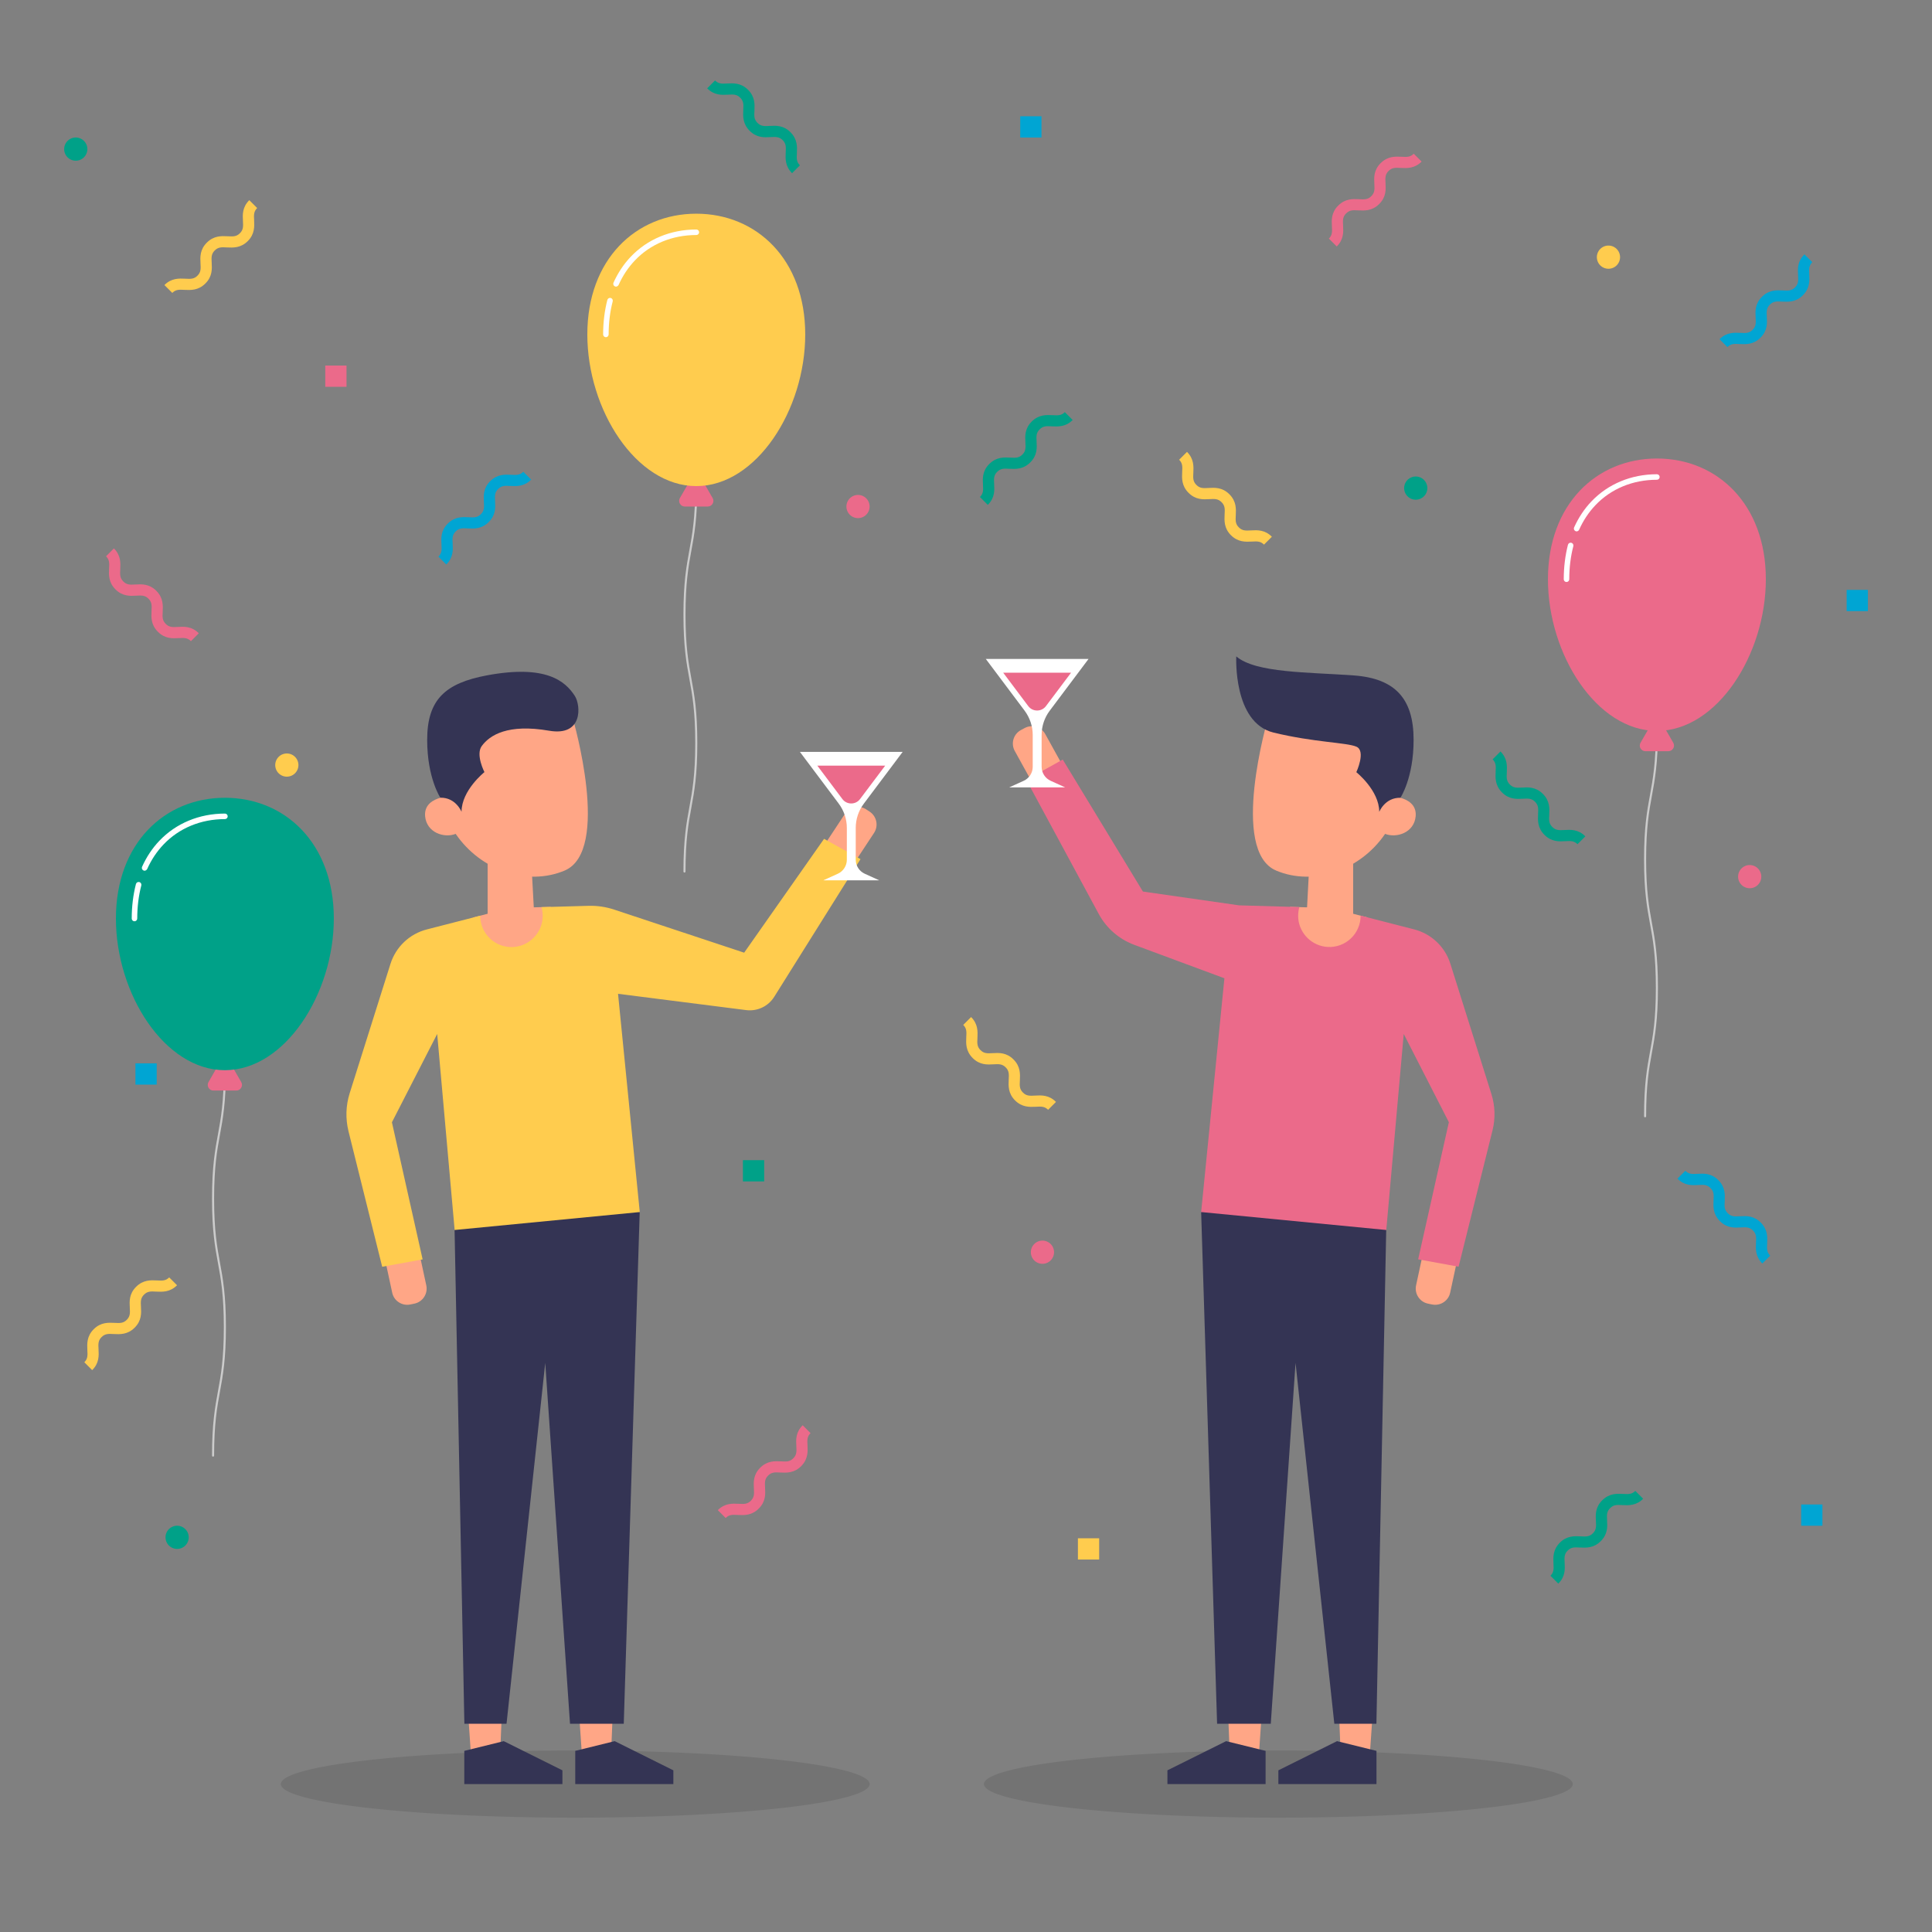<?xml version="1.0" encoding="utf-8"?>
<svg id="master-artboard" viewBox="0 0 2800 2800" version="1.1" xmlns="http://www.w3.org/2000/svg" x="0px" y="0px" width="2800px" height="2800px" enable-background="new 0 0 2800 2800">

<rect x="0" y="0" width="2800" height="2800" fill="#808080" stroke="none"/>

<g transform="matrix(1, 0, 0, 1, 0, 0)">
		<g id="XMLID_62_">
			<path fill="#CCCCCC" d="M308.8,2111.1c-0.8,0-1.5-0.7-1.5-1.5c0-46.7,4.4-70.4,8.6-93.4c4.2-22.8,8.5-46.4,8.5-92.8&#10;&#9;&#9;&#9;&#9;s-4.3-70-8.5-92.8c-4.2-22.9-8.6-46.7-8.6-93.4c0-46.7,4.4-70.4,8.6-93.4c4.2-22.8,8.5-46.4,8.5-92.8c0-0.8,0.7-1.5,1.5-1.5&#10;&#9;&#9;&#9;&#9;s1.5,0.7,1.5,1.5c0,46.7-4.4,70.4-8.6,93.4c-4.2,22.8-8.5,46.4-8.5,92.8c0,46.4,4.3,70,8.5,92.8c4.2,22.9,8.6,46.7,8.6,93.4&#10;&#9;&#9;&#9;&#9;s-4.4,70.4-8.6,93.4c-4.2,22.8-8.5,46.4-8.5,92.8C310.3,2110.4,309.6,2111.1,308.8,2111.1z"/>
		</g>
		<path id="XMLID_18_" fill="#EB6A8A" d="M302.2,1568.2l16.6-28.8c3.2-5.5,11.1-5.5,14.2,0l16.6,28.8c3.2,5.5-0.8,12.3-7.1,12.3&#10;&#9;&#9;&#9;h-33.2C303,1580.6,299,1573.7,302.2,1568.2z"/>
		<path fill="#00A188" d="M483.8,1331.2c0,109-70.7,219.8-157.9,219.8S168,1440.3,168,1331.2c0-109,70.7-175,157.9-175&#10;&#9;&#9;&#9;S483.8,1222.2,483.8,1331.2z"/>
		<g>
			<g>
				<path fill="#FFFFFF" d="M194.9,1335.2c-2.2,0-4-1.8-4-4c0-17.6,2.1-34.4,6.1-50c0.6-2.1,2.7-3.4,4.9-2.9&#10;&#9;&#9;&#9;&#9;&#9;c2.1,0.6,3.4,2.7,2.9,4.9c-3.9,14.9-5.9,31-5.9,47.9C198.9,1333.4,197.1,1335.2,194.9,1335.2z"/>
			</g>
			<g>
				<path fill="#FFFFFF" d="M209.5,1261.9c-0.6,0-1.1-0.1-1.6-0.4c-2-0.9-2.9-3.3-2-5.3c6.4-14.2,14.8-26.9,25-37.6&#10;&#9;&#9;&#9;&#9;&#9;c24.1-25.4,57.9-39.5,95.1-39.5c2.2,0,4,1.8,4,4s-1.8,4-4,4c-34.9,0-66.6,13.1-89.2,37c-9.6,10.1-17.5,22-23.5,35.4&#10;&#9;&#9;&#9;&#9;&#9;C212.4,1261,211,1261.9,209.5,1261.9z"/>
			</g>
		</g>
	</g><g id="XMLID_2_" transform="matrix(1, 0, 0, 1, 0, 0)">
			<path fill="#CCCCCC" d="M2384.2,1619.3c-0.8,0-1.5-0.7-1.5-1.5c0-46.7,4.4-70.4,8.6-93.4c4.2-22.8,8.5-46.4,8.5-92.8&#10;&#9;&#9;&#9;&#9;s-4.3-70-8.5-92.8c-4.2-22.9-8.6-46.7-8.6-93.4c0-46.7,4.4-70.4,8.6-93.4c4.2-22.8,8.5-46.4,8.5-92.8c0-0.8,0.7-1.5,1.5-1.5&#10;&#9;&#9;&#9;&#9;s1.5,0.7,1.5,1.5c0,46.7-4.4,70.4-8.6,93.4c-4.2,22.8-8.5,46.4-8.5,92.8c0,46.4,4.3,70,8.5,92.8c4.2,22.9,8.6,46.7,8.6,93.4&#10;&#9;&#9;&#9;&#9;s-4.4,70.4-8.6,93.4c-4.2,22.8-8.5,46.4-8.5,92.8C2385.7,1618.6,2385,1619.3,2384.2,1619.3z"/>
		</g><path id="XMLID_1_" fill="#EB6A8A" d="M2377.6,1076.4l16.6-28.8c3.2-5.5,11.1-5.5,14.2,0l16.6,28.8c3.2,5.5-0.8,12.3-7.1,12.3&#10;&#9;&#9;&#9;h-33.2C2378.4,1088.8,2374.4,1081.9,2377.6,1076.4z" transform="matrix(1, 0, 0, 1, 0, 0)"/><path fill="#EB6A8A" d="M2559.2,839.5c0,109-70.7,219.8-157.9,219.8s-157.9-110.8-157.9-219.8s70.7-175,157.9-175&#10;&#9;&#9;&#9;S2559.2,730.4,2559.2,839.5z" transform="matrix(1, 0, 0, 1, 0, 0)"/><g transform="matrix(1, 0, 0, 1, 0, 0)">
				<path fill="#FFFFFF" d="M2270.3,843.5c-2.2,0-4-1.8-4-4c0-17.6,2.1-34.4,6.1-50c0.6-2.1,2.7-3.4,4.9-2.9&#10;&#9;&#9;&#9;&#9;&#9;c2.1,0.6,3.4,2.7,2.9,4.9c-3.9,14.9-5.9,31-5.9,47.9C2274.3,841.7,2272.5,843.5,2270.3,843.5z"/>
			</g><path fill="#FFFFFF" d="M2284.9,770.1c-0.6,0-1.1-0.1-1.6-0.4c-2-0.9-2.9-3.3-2-5.3c6.4-14.2,14.8-26.9,25-37.6&#10;&#9;&#9;&#9;&#9;&#9;c24.1-25.4,57.9-39.5,95-39.5c2.2,0,4,1.8,4,4s-1.8,4-4,4c-34.9,0-66.6,13.1-89.2,37c-9.6,10.1-17.5,22-23.5,35.4&#10;&#9;&#9;&#9;&#9;&#9;C2287.9,769.2,2286.4,770.1,2284.9,770.1z" transform="matrix(1, 0, 0, 1, 0, 0)"/><g id="XMLID_4_" transform="matrix(1, 0, 0, 1, 0, 0)">
			<path fill="#CCCCCC" d="M992,1264.6c-0.8,0-1.5-0.7-1.5-1.5c0-46.7,4.4-70.4,8.6-93.4c4.2-22.8,8.5-46.4,8.5-92.8&#10;&#9;&#9;&#9;&#9;c0-46.4-4.3-70-8.5-92.8c-4.2-22.9-8.6-46.7-8.6-93.4c0-46.7,4.4-70.4,8.6-93.4c4.2-22.8,8.5-46.4,8.5-92.8&#10;&#9;&#9;&#9;&#9;c0-0.8,0.7-1.5,1.5-1.5s1.5,0.7,1.5,1.5c0,46.7-4.4,70.4-8.6,93.4c-4.2,22.8-8.5,46.4-8.5,92.8c0,46.4,4.3,70,8.5,92.8&#10;&#9;&#9;&#9;&#9;c4.2,22.9,8.6,46.7,8.6,93.4c0,46.7-4.4,70.4-8.6,93.4c-4.2,22.8-8.5,46.4-8.5,92.8C993.5,1263.9,992.8,1264.6,992,1264.6z"/>
		</g><path id="XMLID_3_" fill="#EB6A8A" d="M985.4,721.7L1002,693c3.2-5.5,11.1-5.5,14.2,0l16.6,28.8c3.2,5.5-0.8,12.3-7.1,12.3h-33.2&#10;&#9;&#9;&#9;C986.1,734.1,982.2,727.2,985.4,721.7z" transform="matrix(1, 0, 0, 1, 0, 0)"/><path fill="#FFCC4E" d="M1167,484.7c0,109-70.7,219.8-157.9,219.8S851.2,593.8,851.2,484.7s70.7-175,157.9-175&#10;&#9;&#9;&#9;S1167,375.7,1167,484.7z" transform="matrix(1, 0, 0, 1, 0, 0)"/><g transform="matrix(1, 0, 0, 1, 0, 0)">
				<path fill="#FFFFFF" d="M878.1,488.7c-2.2,0-4-1.8-4-4c0-17.6,2.1-34.4,6.1-50c0.6-2.1,2.7-3.4,4.9-2.9c2.1,0.6,3.4,2.7,2.9,4.9&#10;&#9;&#9;&#9;&#9;&#9;c-3.9,14.9-5.9,31-5.9,47.9C882.1,486.9,880.3,488.7,878.1,488.7z"/>
			</g><path fill="#FFFFFF" d="M892.7,415.4c-0.6,0-1.1-0.1-1.6-0.4c-2-0.9-2.9-3.3-2-5.3c6.4-14.2,14.8-26.9,25-37.6&#10;&#9;&#9;&#9;&#9;&#9;c24.1-25.4,57.9-39.5,95.1-39.5c2.2,0,4,1.8,4,4s-1.8,4-4,4c-34.9,0-66.6,13.1-89.2,37c-9.6,10.1-17.5,22-23.5,35.4&#10;&#9;&#9;&#9;&#9;&#9;C895.6,414.5,894.2,415.4,892.7,415.4z" transform="matrix(1, 0, 0, 1, 0, 0)"/><path d="M 1260.4 2585.6 A 426.7 48.7 0 0 1 833.7 2634.3 A 426.7 48.7 0 0 1 407 2585.6 A 426.7 48.7 0 0 1 833.7 2536.9 A 426.7 48.7 0 0 1 1260.4 2585.6 Z" opacity="0.1" transform="matrix(1, 0, 0, 1, 0, 0)"/><path d="M 2279.4 2585.6 A 426.7 48.7 0 0 1 1852.7 2634.3 A 426.7 48.7 0 0 1 1426 2585.6 A 426.7 48.7 0 0 1 1852.7 2536.9 A 426.7 48.7 0 0 1 2279.4 2585.6 Z" opacity="0.1" transform="matrix(1, 0, 0, 1, 0, 0)"/><path fill="#FFA686" d="M1542.2,1159.6l-5.2,2.8c-10.8,6-24.4,2-30.3-8.8l-36-65.2c-6-10.8-2-24.4,8.8-30.3l5.2-2.8&#10;&#9;&#9;&#9;c10.8-6,24.4-2,30.3,8.8l36,65.2C1556.9,1140,1552.9,1153.6,1542.2,1159.6z" transform="matrix(1, 0, 0, 1, 0, 0)"/><path fill="#FFA686" d="M2075.2,1890.5l-5.8-1.2c-12.1-2.6-19.7-14.5-17.1-26.5l15.7-72.8c2.6-12.1,14.5-19.7,26.5-17.1l5.8,1.2&#10;&#9;&#9;&#9;c12.1,2.6,19.7,14.5,17.1,26.5l-15.7,72.8C2099.2,1885.4,2087.3,1893.1,2075.2,1890.5z" transform="matrix(1, 0, 0, 1, 0, 0)"/><path d="M 1940 2468.1 L 1944 2567.1 L 1983.6 2567.1 L 1990.4 2468.1 Z" fill="#FFA686" transform="matrix(1, 0, 0, 1, 0, 0)"/><path d="M 1937.7 2523.4 L 1852.7 2565.7 L 1852.7 2585.6 L 1994.9 2585.6 L 1994.9 2537.5 Z" fill="#343454" transform="matrix(1, 0, 0, 1, 0, 0)"/><path d="M 1779.3 2468.1 L 1783.2 2567.1 L 1822.9 2567.1 L 1829.6 2468.1 Z" fill="#FFA686" transform="matrix(1, 0, 0, 1, 0, 0)"/><path d="M 1740.8 1756.7 L 1763.9 2498.2 L 1841.7 2498.2 L 1877.6 1975.2 L 1933.8 2498.2 L 1994.8 2498.2 L 2009 1782.7 L 1933.8 1696.8 Z" fill="#343454" transform="matrix(1, 0, 0, 1, 0, 0)"/><path d="M 1961.1 1324.3 L 1961.1 1237.5 L 1897.7 1250.3 L 1894.3 1315 L 1869.6 1314.3 L 1869.6 1467.3 L 1982.1 1467.3 L 1982.1 1329.7 Z" fill="#FFA686" transform="matrix(1, 0, 0, 1, 0, 0)"/><path fill="#EB6A8A" d="M2102,1396.8c-7.7-24.6-27.6-43.5-52.6-49.9l-77.5-19.9c0,0.1,0,0.1,0,0.2c0,25.9-21.7,46.7-47.9,45.2&#10;&#9;&#9;&#9;c-22-1.3-40.1-18.6-42.4-40.5c-0.6-6.1,0-11.9,1.5-17.3l-87.3-2.5l-139.4-20l-116.2-191.3l-52.8,29.4l105,194.4&#10;&#9;&#9;&#9;c11.1,20.6,29.4,36.5,51.4,44.7l130.7,48.5l-33.7,338.8l268.3,26l25.3-284.1l65.4,127.9l-44.5,198.7l58.6,10.7l49.2-197.7&#10;&#9;&#9;&#9;c4.3-17.3,3.7-35.4-1.6-52.4L2102,1396.8z" transform="matrix(1, 0, 0, 1, 0, 0)"/><path fill="#FFA686" d="M2029.5,1156.2c17.8-73.8,10.1-100.5,10.1-100.5l-202.2-13.6c0,0-55.8,190.9,12.1,219.6&#10;&#9;&#9;&#9;c54.3,22.9,121.6,0,157.9-53.2c16.3,6.5,42.2-1.5,44.3-25.7C2053.1,1165.7,2039.4,1158.9,2029.5,1156.2z" transform="matrix(1, 0, 0, 1, 0, 0)"/><path fill="#343454" d="M1791.7,951.3c0,0-4.9,96,54,110.4c58.9,14.3,105.6,14.3,120,20.4s0,37,0,37s33.2,26.4,33.2,57.5&#10;&#9;&#9;&#9;c0,0,8.3-20.9,30.7-20.4c0,0,19.1-28.5,19.1-83.9c0-58.8-25.8-88.9-86.5-93.4C1896.5,974.1,1819.8,975.5,1791.7,951.3z" transform="matrix(1, 0, 0, 1, 0, 0)"/><path d="M 1777 2523.4 L 1691.9 2565.7 L 1691.9 2585.6 L 1834.2 2585.6 L 1834.2 2537.5 Z" fill="#343454" transform="matrix(1, 0, 0, 1, 0, 0)"/><path fill="#FFFFFF" d="M1509.6,1111.3v-46.1c0-12.7,4.1-25.1,11.8-35.3l56.2-74.9h-148.9l56.2,74.9&#10;&#9;&#9;&#9;&#9;c7.6,10.2,11.8,22.5,11.8,35.3v46.1c0,8.7-5.1,16.7-13.1,20.3l-20.9,9.5h80.9l-20.9-9.5C1514.7,1128,1509.6,1120,1509.6,1111.3z" transform="matrix(1, 0, 0, 1, 0, 0)"/><path fill="#EB6A8A" d="M1453.9,974.9h98.4l-36.4,48.4c-6.4,8.6-19.3,8.6-25.7,0L1453.9,974.9z" transform="matrix(1, 0, 0, 1, 0, 0)"/><path fill="#FFA686" d="M1189.9,1272.5l4.9,3.2c10.3,6.8,24.1,3.9,30.9-6.3l41-62.2c6.8-10.3,3.9-24.1-6.3-30.9l-4.9-3.2&#10;&#9;&#9;&#9;c-10.3-6.8-24.1-3.9-30.9,6.3l-41,62.2C1176.8,1251.8,1179.6,1265.7,1189.9,1272.5z" transform="matrix(1, 0, 0, 1, 0, 0)"/><path fill="#FFA686" d="M594.9,1890.5l5.8-1.2c12.1-2.6,19.7-14.5,17.1-26.5l-15.7-72.8c-2.6-12.1-14.5-19.7-26.5-17.1l-5.8,1.2&#10;&#9;&#9;&#9;c-12.1,2.6-19.7,14.5-17.1,26.5l15.7,72.8C570.9,1885.4,582.8,1893.1,594.9,1890.5z" transform="matrix(1, 0, 0, 1, 0, 0)"/><path d="M 727.8 2468.1 L 723.9 2567.1 L 684.2 2567.1 L 677.4 2468.1 Z" fill="#FFA686" transform="matrix(1, 0, 0, 1, 0, 0)"/><path d="M 730.1 2523.4 L 815.1 2565.7 L 815.1 2585.6 L 672.9 2585.6 L 672.9 2537.5 Z" fill="#343454" transform="matrix(1, 0, 0, 1, 0, 0)"/><path d="M 888.6 2468.1 L 884.6 2567.1 L 845 2567.1 L 838.2 2468.1 Z" fill="#FFA686" transform="matrix(1, 0, 0, 1, 0, 0)"/><path d="M 927.1 1756.7 L 904 2498.2 L 826.1 2498.2 L 790.2 1975.2 L 734.1 2498.2 L 673 2498.2 L 658.8 1782.7 L 734.1 1696.8 Z" fill="#343454" transform="matrix(1, 0, 0, 1, 0, 0)"/><path d="M 706.7 1324.3 L 706.7 1237.5 L 770.1 1250.3 L 773.6 1315 L 798.2 1314.3 L 798.2 1467.3 L 685.7 1467.3 L 685.7 1329.7 Z" fill="#FFA686" transform="matrix(1, 0, 0, 1, 0, 0)"/><path fill="#FFCC4E" d="M565.9,1396.9c7.8-24.6,27.7-43.5,52.7-49.9l77.4-19.9c0,0.1,0,0.1,0,0.2c0,25.9,21.7,46.7,47.9,45.2&#10;&#9;&#9;&#9;c22-1.3,40.1-18.6,42.4-40.5c0.6-6.1,0-11.9-1.5-17.3l67.9-1.9c12.8-0.4,25.6,1.5,37.8,5.6l188,62.3l115.8-165l52.8,29.4&#10;&#9;&#9;&#9;l-125,199.5c-8.7,13.9-24.6,21.4-40.8,19.3l-185.6-23.6l31.5,316.3l-268.3,26l-25.3-284.1L568,1626.5l44.5,198.7l-58.6,10.7&#10;&#9;&#9;&#9;l-48.8-196.2c-4.5-18.3-4-37.4,1.7-55.4L565.9,1396.9z" transform="matrix(1, 0, 0, 1, 0, 0)"/><path fill="#FFA686" d="M638.3,1156.2c-17.8-73.8-10.1-100.5-10.1-100.5l202.2-13.6c0,0,55.8,190.9-12.1,219.6&#10;&#9;&#9;&#9;c-54.3,22.9-121.6,0-157.9-53.2c-16.3,6.5-42.2-1.5-44.3-25.7C614.7,1165.7,628.4,1158.9,638.3,1156.2z" transform="matrix(1, 0, 0, 1, 0, 0)"/><path fill="#343454" d="M833.2,1008.8c8.4,13.2,12.2,58.8-37.4,50.2c-59.7-10.3-86,6.3-97.6,22.2c-9.2,12.5,3.9,37.8,3.9,37.8&#10;&#9;&#9;&#9;s-33.2,26.4-33.2,57.5c0,0-8.3-20.9-30.7-20.4c0,0-19.1-28.5-19.1-83.9c0-58.8,26.7-82.1,86.5-93.4&#10;&#9;&#9;&#9;C791.4,962.8,819.4,987.2,833.2,1008.8z" transform="matrix(1, 0, 0, 1, 0, 0)"/><path d="M 890.9 2523.4 L 975.9 2565.7 L 975.9 2585.6 L 833.7 2585.6 L 833.7 2537.5 Z" fill="#343454" transform="matrix(1, 0, 0, 1, 0, 0)"/><path fill="#FFFFFF" d="M1240.2,1246v-46.1c0-12.7,4.1-25.1,11.8-35.3l56.2-74.9h-148.9l56.2,74.9c7.6,10.2,11.8,22.5,11.8,35.3&#10;&#9;&#9;&#9;&#9;v46.1c0,8.7-5.1,16.7-13.1,20.3l-20.9,9.5h80.9l-20.9-9.5C1245.3,1262.7,1240.2,1254.7,1240.2,1246z" transform="matrix(1, 0, 0, 1, 0, 0)"/><path fill="#EB6A8A" d="M1184.5,1109.6h98.4l-36.4,48.4c-6.4,8.6-19.3,8.6-25.7,0L1184.5,1109.6z" transform="matrix(1, 0, 0, 1, 0, 0)"/><path d="M 126.6 216.1 A 16.8 16.8 0 0 1 109.8 232.9 A 16.8 16.8 0 0 1 93 216.1 A 16.8 16.8 0 0 1 109.8 199.3 A 16.8 16.8 0 0 1 126.6 216.1 Z" fill="#00A188" transform="matrix(1, 0, 0, 1, 0, 0)"/><path d="M 1260.3 734.1 A 16.8 16.8 0 0 1 1243.5 750.9 A 16.8 16.8 0 0 1 1226.7 734.1 A 16.8 16.8 0 0 1 1243.5 717.3 A 16.8 16.8 0 0 1 1260.3 734.1 Z" fill="#EB6A8A" transform="matrix(1, 0, 0, 1, 0, 0)"/><path d="M 2347.9 372.7 A 16.8 16.8 0 0 1 2331.1 389.5 A 16.8 16.8 0 0 1 2314.3 372.7 A 16.8 16.8 0 0 1 2331.1 355.9 A 16.8 16.8 0 0 1 2347.9 372.7 Z" fill="#FFCC4E" transform="matrix(1, 0, 0, 1, 0, 0)"/><path d="M 1527.6 1814.8 A 16.8 16.8 0 0 1 1510.8 1831.6 A 16.8 16.8 0 0 1 1494 1814.8 A 16.8 16.8 0 0 1 1510.8 1798 A 16.8 16.8 0 0 1 1527.6 1814.8 Z" fill="#EB6A8A" transform="matrix(1, 0, 0, 1, 0, 0)"/><path d="M 273.5 2228 A 16.8 16.8 0 0 1 256.7 2244.8 A 16.8 16.8 0 0 1 239.9 2228 A 16.8 16.8 0 0 1 256.7 2211.2 A 16.8 16.8 0 0 1 273.5 2228 Z" fill="#00A188" transform="matrix(1, 0, 0, 1, 0, 0)"/><path d="M 2552.6 1270.5 A 16.8 16.8 0 0 1 2535.8 1287.3 A 16.8 16.8 0 0 1 2519 1270.5 A 16.8 16.8 0 0 1 2535.8 1253.7 A 16.8 16.8 0 0 1 2552.6 1270.5 Z" fill="#EB6A8A" transform="matrix(1, 0, 0, 1, 0, 0)"/><path d="M 2068.6 707.4 A 16.8 16.8 0 0 1 2051.8 724.2 A 16.8 16.8 0 0 1 2035 707.4 A 16.8 16.8 0 0 1 2051.8 690.6 A 16.8 16.8 0 0 1 2068.6 707.4 Z" fill="#00A188" transform="matrix(1, 0, 0, 1, 0, 0)"/><path d="M 432.5 1108.8 A 16.8 16.8 0 0 1 415.7 1125.6 A 16.8 16.8 0 0 1 398.9 1108.8 A 16.8 16.8 0 0 1 415.7 1092 A 16.8 16.8 0 0 1 432.5 1108.8 Z" fill="#FFCC4E" transform="matrix(1, 0, 0, 1, 0, 0)"/><path d="M 471.4 529.8 H 502.2 V 560.6 H 471.4 V 529.8 Z" fill="#EB6A8A" transform="matrix(1, 0, 0, 1, 0, 0)"/><path d="M 1478.6 168.5 H 1509.4 V 199.3 H 1478.6 V 168.5 Z" fill="#00A5D3" transform="matrix(1, 0, 0, 1, 0, 0)"/><path d="M 2676.3 854.9 H 2707.1 V 885.7 H 2676.3 V 854.9 Z" fill="#00A5D3" transform="matrix(1, 0, 0, 1, 0, 0)"/><path d="M 2610.4 2180.4 H 2641.2 V 2211.2 H 2610.4 V 2180.4 Z" fill="#00A5D3" transform="matrix(1, 0, 0, 1, 0, 0)"/><path d="M 1076.7 1681.4 H 1107.5 V 1712.2 H 1076.7 V 1681.4 Z" fill="#00A188" transform="matrix(1, 0, 0, 1, 0, 0)"/><path d="M 1562.2 2229.4 H 1593 V 2260.2 H 1562.2 V 2229.4 Z" fill="#FFCC4E" transform="matrix(1, 0, 0, 1, 0, 0)"/><path d="M 196.3 1541.1 H 227.1 V 1571.9 H 196.3 V 1541.1 Z" fill="#00A5D3" transform="matrix(1, 0, 0, 1, 0, 0)"/><path fill="#FFCC4E" d="M359.1,349.4c-10.2,10.2-21.3,9.6-30.1,9.2c-8.3-0.5-12.9-0.5-17.8,4.4c-4.9,4.9-4.9,9.5-4.4,17.8&#10;&#9;&#9;&#9;c0.5,8.9,1.1,19.9-9.2,30.1c-10.2,10.2-21.3,9.6-30.1,9.2c-8.3-0.5-12.9-0.5-17.8,4.4l-11.4-11.4c10.2-10.2,21.3-9.6,30.1-9.2&#10;&#9;&#9;&#9;c8.3,0.5,12.9,0.5,17.8-4.4c4.9-4.9,4.9-9.5,4.4-17.8c-0.5-8.9-1.1-19.9,9.2-30.1c10.2-10.2,21.3-9.6,30.1-9.2&#10;&#9;&#9;&#9;c8.3,0.5,12.9,0.5,17.8-4.4c4.9-4.9,4.9-9.5,4.4-17.8c-0.5-8.9-1.1-19.9,9.2-30.1l11.4,11.4c-4.9,4.9-4.9,9.5-4.4,17.8&#10;&#9;&#9;&#9;C368.7,328.1,369.3,339.2,359.1,349.4z" transform="matrix(1, 0, 0, 1, 0, 0)"/><path fill="#00A5D3" d="M2612.9,427.9c-10.2,10.2-21.3,9.6-30.1,9.2c-8.3-0.5-12.9-0.5-17.8,4.4c-4.9,4.9-4.9,9.5-4.4,17.8&#10;&#9;&#9;&#9;c0.5,8.9,1.1,19.9-9.2,30.1c-10.2,10.2-21.3,9.6-30.1,9.2c-8.3-0.5-12.9-0.5-17.8,4.4l-11.4-11.4c10.2-10.2,21.3-9.6,30.1-9.2&#10;&#9;&#9;&#9;c8.3,0.5,12.9,0.5,17.8-4.4c4.9-4.9,4.9-9.5,4.4-17.8c-0.5-8.9-1.1-19.9,9.2-30.1c10.2-10.2,21.3-9.6,30.1-9.2&#10;&#9;&#9;&#9;c8.3,0.5,12.9,0.5,17.8-4.4c4.9-4.9,4.9-9.5,4.4-17.8c-0.5-8.9-1.1-19.9,9.2-30.1l11.4,11.4c-4.9,4.9-4.9,9.5-4.4,17.8&#10;&#9;&#9;&#9;C2622.5,406.6,2623.1,417.7,2612.9,427.9z" transform="matrix(1, 0, 0, 1, 0, 0)"/><path fill="#EB6A8A" d="M1161.1,2124.9c-10.2,10.2-21.3,9.6-30.1,9.2c-8.3-0.5-12.9-0.5-17.8,4.4c-4.9,4.9-4.9,9.5-4.4,17.8&#10;&#9;&#9;&#9;c0.5,8.9,1.1,19.9-9.2,30.1c-10.2,10.2-21.3,9.6-30.1,9.2c-8.3-0.5-12.9-0.5-17.8,4.4l-11.4-11.4c10.2-10.2,21.3-9.6,30.1-9.2&#10;&#9;&#9;&#9;c8.3,0.5,12.9,0.5,17.8-4.4c4.9-4.9,4.9-9.5,4.4-17.8c-0.5-8.9-1.1-19.9,9.2-30.1c10.2-10.2,21.3-9.6,30.1-9.2&#10;&#9;&#9;&#9;c8.3,0.5,12.9,0.5,17.8-4.4c4.9-4.9,4.9-9.5,4.4-17.8c-0.5-8.9-1.1-19.9,9.2-30.1l11.4,11.4c-4.9,4.9-4.9,9.5-4.4,17.8&#10;&#9;&#9;&#9;C1170.7,2103.6,1171.3,2114.6,1161.1,2124.9z" transform="matrix(1, 0, 0, 1, 0, 0)"/><path fill="#00A5D3" d="M649,758.8c10.2-10.2,21.3-9.6,30.1-9.2c8.3,0.5,12.9,0.5,17.8-4.4c4.9-4.9,4.9-9.5,4.4-17.8&#10;&#9;&#9;&#9;c-0.5-8.9-1.1-19.9,9.2-30.1c10.2-10.2,21.3-9.6,30.1-9.2c8.3,0.5,12.9,0.5,17.8-4.4l11.4,11.4c-10.2,10.2-21.3,9.6-30.1,9.2&#10;&#9;&#9;&#9;c-8.3-0.5-12.9-0.5-17.8,4.4c-4.9,4.9-4.9,9.5-4.4,17.8c0.5,8.9,1.1,19.9-9.2,30.1c-10.2,10.2-21.3,9.6-30.1,9.2&#10;&#9;&#9;&#9;c-8.3-0.5-12.9-0.5-17.8,4.4c-4.9,4.9-4.9,9.5-4.4,17.8c0.5,8.9,1.1,19.9-9.2,30.1l-11.4-11.4c4.9-4.9,4.9-9.5,4.4-17.8&#10;&#9;&#9;&#9;C639.3,780,638.7,769,649,758.8z" transform="matrix(1, 0, 0, 1, 0, 0)"/><path fill="#00A188" d="M2260.6,2235.8c10.2-10.2,21.3-9.6,30.1-9.2c8.3,0.5,12.9,0.5,17.8-4.4c4.9-4.9,4.9-9.5,4.4-17.8&#10;&#9;&#9;&#9;c-0.5-8.9-1.1-19.9,9.2-30.1s21.3-9.6,30.1-9.2c8.3,0.5,12.9,0.5,17.8-4.4l11.4,11.4c-10.2,10.2-21.3,9.6-30.1,9.2&#10;&#9;&#9;&#9;c-8.3-0.5-12.9-0.5-17.8,4.4c-4.9,4.9-4.9,9.5-4.4,17.8c0.5,8.9,1.1,19.9-9.2,30.1c-10.2,10.2-21.3,9.6-30.1,9.2&#10;&#9;&#9;&#9;c-8.3-0.5-12.9-0.5-17.8,4.4c-4.9,4.9-4.9,9.5-4.4,17.8c0.5,8.9,1.1,19.9-9.2,30.1l-11.4-11.4c4.9-4.9,4.9-9.5,4.4-17.8&#10;&#9;&#9;&#9;C2251,2257.1,2250.4,2246.1,2260.6,2235.8z" transform="matrix(1, 0, 0, 1, 0, 0)"/><path fill="#00A188" d="M1433.8,672.4c10.2-10.2,21.3-9.6,30.1-9.2c8.3,0.5,12.9,0.5,17.8-4.4c4.9-4.9,4.9-9.5,4.4-17.8&#10;&#9;&#9;&#9;c-0.5-8.9-1.1-19.9,9.2-30.1c10.2-10.2,21.3-9.6,30.1-9.2c8.3,0.5,12.9,0.5,17.8-4.4l11.4,11.4c-10.2,10.2-21.3,9.6-30.1,9.2&#10;&#9;&#9;&#9;c-8.3-0.5-12.9-0.5-17.8,4.4c-4.9,4.9-4.9,9.5-4.4,17.8c0.5,8.9,1.1,19.9-9.2,30.1c-10.2,10.2-21.3,9.6-30.1,9.2&#10;&#9;&#9;&#9;c-8.3-0.5-12.9-0.5-17.8,4.4c-4.9,4.9-4.9,9.5-4.4,17.8c0.5,8.9,1.1,19.9-9.2,30.1l-11.4-11.4c4.9-4.9,4.9-9.5,4.4-17.8&#10;&#9;&#9;&#9;C1424.1,693.6,1423.5,682.6,1433.8,672.4z" transform="matrix(1, 0, 0, 1, 0, 0)"/><path fill="#EB6A8A" d="M1939.5,297.9c10.2-10.2,21.3-9.6,30.1-9.2c8.3,0.5,12.9,0.5,17.8-4.4c4.9-4.9,4.9-9.5,4.4-17.8&#10;&#9;&#9;&#9;c-0.5-8.9-1.1-19.9,9.2-30.1s21.3-9.6,30.1-9.2c8.3,0.5,12.9,0.5,17.8-4.4l11.4,11.4c-10.2,10.2-21.3,9.6-30.1,9.2&#10;&#9;&#9;&#9;c-8.3-0.5-12.9-0.5-17.8,4.4s-4.9,9.5-4.4,17.8c0.5,8.9,1.1,19.9-9.2,30.1c-10.2,10.2-21.3,9.6-30.1,9.2&#10;&#9;&#9;&#9;c-8.3-0.5-12.9-0.5-17.8,4.4c-4.9,4.9-4.9,9.5-4.4,17.8c0.5,8.9,1.1,19.9-9.2,30.1l-11.4-11.4c4.9-4.9,4.9-9.5,4.4-17.8&#10;&#9;&#9;&#9;C1929.8,319.2,1929.2,308.1,1939.5,297.9z" transform="matrix(1, 0, 0, 1, 0, 0)"/><path fill="#FFCC4E" d="M135.8,1926.4c10.2-10.2,21.3-9.6,30.1-9.2c8.3,0.5,12.9,0.5,17.8-4.4c4.9-4.9,4.9-9.5,4.4-17.8&#10;&#9;&#9;&#9;c-0.5-8.9-1.1-19.9,9.2-30.1c10.2-10.2,21.3-9.6,30.1-9.2c8.3,0.5,12.9,0.5,17.8-4.4l11.4,11.4c-10.2,10.2-21.3,9.6-30.1,9.2&#10;&#9;&#9;&#9;c-8.3-0.5-12.9-0.5-17.8,4.4s-4.9,9.5-4.4,17.8c0.5,8.9,1.1,19.9-9.2,30.1c-10.2,10.2-21.3,9.6-30.1,9.2&#10;&#9;&#9;&#9;c-8.3-0.5-12.9-0.5-17.8,4.4c-4.9,4.9-4.9,9.5-4.4,17.8c0.5,8.9,1.1,19.9-9.2,30.1l-11.4-11.4c4.9-4.9,4.9-9.5,4.4-17.8&#10;&#9;&#9;&#9;C126.2,1947.6,125.6,1936.6,135.8,1926.4z" transform="matrix(1, 0, 0, 1, 0, 0)"/><path fill="#EB6A8A" d="M228.8,915.6c-10.2-10.2-9.6-21.3-9.2-30.1c0.5-8.3,0.5-12.9-4.4-17.8c-4.9-4.9-9.5-4.9-17.8-4.4&#10;&#9;&#9;&#9;c-8.9,0.5-19.9,1.1-30.1-9.2c-10.2-10.2-9.6-21.3-9.2-30.1c0.5-8.3,0.5-12.9-4.4-17.8l11.4-11.4c10.2,10.2,9.6,21.3,9.2,30.1&#10;&#9;&#9;&#9;c-0.5,8.3-0.5,12.9,4.4,17.8c4.9,4.9,9.5,4.9,17.8,4.4c8.9-0.5,19.9-1.1,30.1,9.2c10.2,10.2,9.6,21.3,9.2,30.1&#10;&#9;&#9;&#9;c-0.5,8.3-0.5,12.9,4.4,17.8c4.9,4.9,9.5,4.9,17.8,4.4c8.9-0.5,19.9-1.1,30.1,9.2l-11.4,11.4c-4.9-4.9-9.5-4.9-17.8-4.4&#10;&#9;&#9;&#9;C250.1,925.3,239.1,925.9,228.8,915.6z" transform="matrix(1, 0, 0, 1, 0, 0)"/><path fill="#00A188" d="M2238.3,1209.9c-10.2-10.2-9.6-21.3-9.2-30.1c0.5-8.3,0.5-12.9-4.4-17.8c-4.9-4.9-9.5-4.9-17.8-4.4&#10;&#9;&#9;&#9;c-8.9,0.5-19.9,1.1-30.1-9.2s-9.6-21.3-9.2-30.1c0.5-8.3,0.5-12.9-4.4-17.8l11.4-11.4c10.2,10.2,9.6,21.3,9.2,30.1&#10;&#9;&#9;&#9;c-0.5,8.3-0.5,12.9,4.4,17.8c4.9,4.9,9.5,4.9,17.8,4.4c8.9-0.5,19.9-1.1,30.1,9.2c10.2,10.2,9.6,21.3,9.2,30.1&#10;&#9;&#9;&#9;c-0.5,8.3-0.5,12.9,4.4,17.8c4.9,4.9,9.5,4.9,17.8,4.4c8.9-0.5,19.9-1.1,30.1,9.2l-11.4,11.4c-4.9-4.9-9.5-4.9-17.8-4.4&#10;&#9;&#9;&#9;C2259.5,1219.6,2248.5,1220.2,2238.3,1209.9z" transform="matrix(1, 0, 0, 1, 0, 0)"/><path fill="#FFCC4E" d="M1784,775.7c-10.2-10.2-9.6-21.3-9.2-30.1c0.5-8.3,0.5-12.9-4.4-17.8c-4.9-4.9-9.5-4.9-17.8-4.4&#10;&#9;&#9;&#9;c-8.9,0.5-19.9,1.1-30.1-9.2c-10.2-10.2-9.6-21.3-9.2-30.1c0.5-8.3,0.5-12.9-4.4-17.8l11.4-11.4c10.2,10.2,9.6,21.3,9.2,30.1&#10;&#9;&#9;&#9;c-0.5,8.3-0.5,12.9,4.4,17.8c4.9,4.9,9.5,4.9,17.8,4.4c8.9-0.5,19.9-1.1,30.1,9.2c10.2,10.2,9.6,21.3,9.2,30.1&#10;&#9;&#9;&#9;c-0.5,8.3-0.5,12.9,4.4,17.8c4.9,4.9,9.5,4.9,17.8,4.4c8.9-0.5,19.9-1.1,30.1,9.2l-11.4,11.4c-4.9-4.9-9.5-4.9-17.8-4.4&#10;&#9;&#9;&#9;C1805.3,785.3,1794.3,785.9,1784,775.7z" transform="matrix(1, 0, 0, 1, 0, 0)"/><path fill="#FFCC4E" d="M1471.1,1594.8c-10.2-10.2-9.6-21.3-9.2-30.1c0.5-8.3,0.5-12.9-4.4-17.8c-4.9-4.9-9.5-4.9-17.8-4.4&#10;&#9;&#9;&#9;c-8.9,0.5-19.9,1.1-30.1-9.2s-9.6-21.3-9.2-30.1c0.5-8.3,0.5-12.9-4.4-17.8l11.4-11.4c10.2,10.2,9.6,21.3,9.2,30.1&#10;&#9;&#9;&#9;c-0.5,8.3-0.5,12.9,4.4,17.8c4.9,4.9,9.5,4.9,17.8,4.4c8.9-0.5,19.9-1.1,30.1,9.2c10.2,10.2,9.6,21.3,9.2,30.1&#10;&#9;&#9;&#9;c-0.5,8.3-0.5,12.9,4.4,17.8c4.9,4.9,9.5,4.9,17.8,4.4c8.9-0.5,19.9-1.1,30.1,9.2l-11.4,11.4c-4.9-4.9-9.5-4.9-17.8-4.4&#10;&#9;&#9;&#9;C1492.4,1604.4,1481.3,1605,1471.1,1594.8z" transform="matrix(1, 0, 0, 1, 0, 0)"/><path fill="#00A5D3" d="M2490.4,1710.4c10.2,10.2,9.6,21.3,9.2,30.1c-0.5,8.3-0.5,12.9,4.4,17.8c4.9,4.9,9.5,4.9,17.8,4.4&#10;&#9;&#9;&#9;c8.9-0.5,19.9-1.1,30.1,9.2s9.6,21.3,9.2,30.1c-0.5,8.3-0.5,12.9,4.4,17.8l-11.4,11.4c-10.2-10.2-9.6-21.3-9.2-30.1&#10;&#9;&#9;&#9;c0.5-8.3,0.5-12.9-4.4-17.8c-4.9-4.9-9.5-4.9-17.8-4.4c-8.9,0.5-19.9,1.1-30.1-9.2c-10.2-10.2-9.6-21.3-9.2-30.1&#10;&#9;&#9;&#9;c0.5-8.3,0.5-12.9-4.4-17.8c-4.9-4.9-9.5-4.9-17.8-4.4c-8.9,0.5-19.9,1.1-30.1-9.2l11.4-11.4c4.9,4.9,9.5,4.9,17.8,4.4&#10;&#9;&#9;&#9;C2469.2,1700.7,2480.2,1700.1,2490.4,1710.4z" transform="matrix(1, 0, 0, 1, 0, 0)"/><path fill="#00A188" d="M1084.2,130.2c10.2,10.2,9.6,21.3,9.2,30.1c-0.5,8.3-0.5,12.9,4.4,17.8c4.9,4.9,9.5,4.9,17.8,4.4&#10;&#9;&#9;&#9;c8.9-0.5,19.9-1.1,30.1,9.2s9.6,21.3,9.2,30.1c-0.5,8.3-0.5,12.9,4.4,17.8l-11.4,11.4c-10.2-10.2-9.6-21.3-9.2-30.1&#10;&#9;&#9;&#9;c0.5-8.3,0.5-12.9-4.4-17.8c-4.9-4.9-9.5-4.9-17.8-4.4c-8.9,0.5-19.9,1.1-30.1-9.2c-10.2-10.2-9.6-21.3-9.2-30.1&#10;&#9;&#9;&#9;c0.5-8.3,0.5-12.9-4.4-17.8c-4.9-4.9-9.5-4.9-17.8-4.4c-8.9,0.5-19.9,1.1-30.1-9.2l11.4-11.4c4.9,4.9,9.5,4.9,17.8,4.4&#10;&#9;&#9;&#9;C1062.9,120.6,1073.9,119.9,1084.2,130.2z" transform="matrix(1, 0, 0, 1, 0, 0)"/>
</svg>
